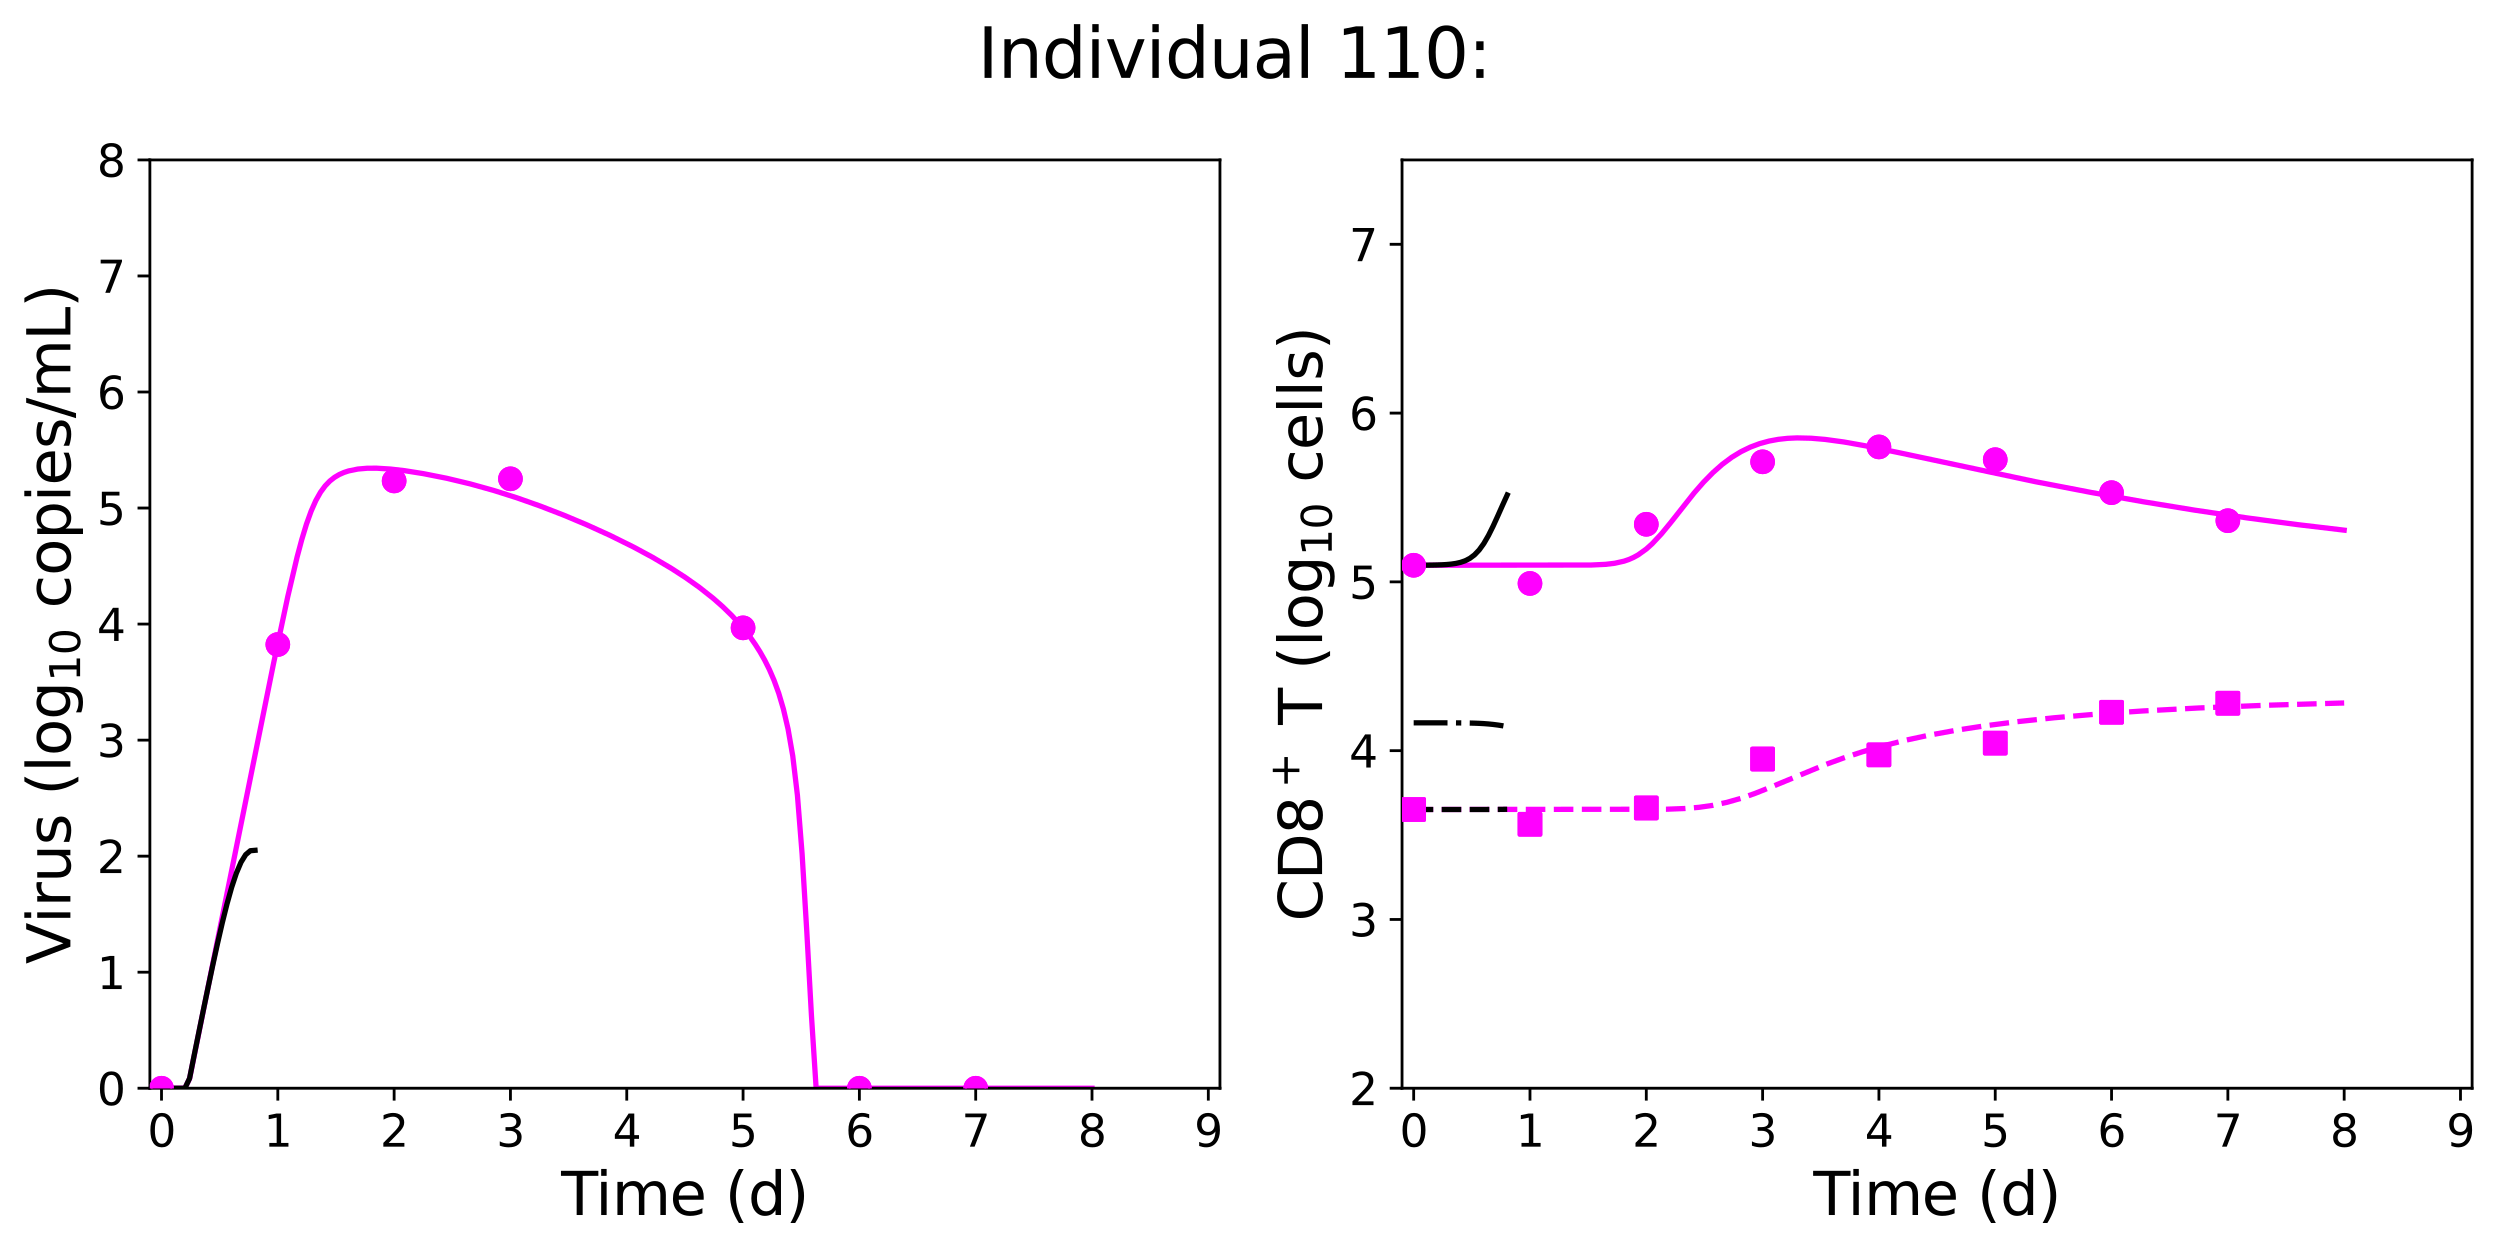 <?xml version="1.0" encoding="utf-8" standalone="no"?>
<!DOCTYPE svg PUBLIC "-//W3C//DTD SVG 1.1//EN"
  "http://www.w3.org/Graphics/SVG/1.1/DTD/svg11.dtd">
<svg xmlns:xlink="http://www.w3.org/1999/xlink" width="709.124pt" height="355.334pt" viewBox="0 0 709.124 355.334" xmlns="http://www.w3.org/2000/svg" version="1.1">
 <defs>
  <style type="text/css">*{stroke-linejoin: round; stroke-linecap: butt}</style>
 </defs>
 <g id="figure_1">
  <g id="patch_1">
   <path d="M 0 355.334 
L 709.124 355.334 
L 709.124 0 
L 0 0 
z
" style="fill: #ffffff"/>
  </g>
  <g id="axes_1">
   <g id="patch_2">
    <path d="M 42.513 308.68 
L 346.039 308.68 
L 346.039 45.36 
L 42.513 45.36 
z
" style="fill: #ffffff"/>
   </g>
   <g id="matplotlib.axis_1">
    <g id="xtick_1">
     <g id="line2d_1">
      <defs>
       <path id="md98a0d878c" d="M 0 0 
L 0 3.5 
" style="stroke: #000000; stroke-width: 0.8"/>
      </defs>
      <g>
       <use xlink:href="#md98a0d878c" x="45.812" y="308.68" style="stroke: #000000; stroke-width: 0.8"/>
      </g>
     </g>
     <g id="text_1">
      <!-- 0 -->
      <g transform="translate(41.804 325.254) scale(0.126 -0.126)">
       <defs>
        <path id="DejaVuSans-30" d="M 2034 4250 
Q 1547 4250 1301 3770 
Q 1056 3291 1056 2328 
Q 1056 1369 1301 889 
Q 1547 409 2034 409 
Q 2525 409 2770 889 
Q 3016 1369 3016 2328 
Q 3016 3291 2770 3770 
Q 2525 4250 2034 4250 
z
M 2034 4750 
Q 2819 4750 3233 4129 
Q 3647 3509 3647 2328 
Q 3647 1150 3233 529 
Q 2819 -91 2034 -91 
Q 1250 -91 836 529 
Q 422 1150 422 2328 
Q 422 3509 836 4129 
Q 1250 4750 2034 4750 
z
" transform="scale(0.016)"/>
       </defs>
       <use xlink:href="#DejaVuSans-30"/>
      </g>
     </g>
    </g>
    <g id="xtick_2">
     <g id="line2d_2">
      <g>
       <use xlink:href="#md98a0d878c" x="78.804" y="308.68" style="stroke: #000000; stroke-width: 0.8"/>
      </g>
     </g>
     <g id="text_2">
      <!-- 1 -->
      <g transform="translate(74.796 325.254) scale(0.126 -0.126)">
       <defs>
        <path id="DejaVuSans-31" d="M 794 531 
L 1825 531 
L 1825 4091 
L 703 3866 
L 703 4441 
L 1819 4666 
L 2450 4666 
L 2450 531 
L 3481 531 
L 3481 0 
L 794 0 
L 794 531 
z
" transform="scale(0.016)"/>
       </defs>
       <use xlink:href="#DejaVuSans-31"/>
      </g>
     </g>
    </g>
    <g id="xtick_3">
     <g id="line2d_3">
      <g>
       <use xlink:href="#md98a0d878c" x="111.796" y="308.68" style="stroke: #000000; stroke-width: 0.8"/>
      </g>
     </g>
     <g id="text_3">
      <!-- 2 -->
      <g transform="translate(107.787 325.254) scale(0.126 -0.126)">
       <defs>
        <path id="DejaVuSans-32" d="M 1228 531 
L 3431 531 
L 3431 0 
L 469 0 
L 469 531 
Q 828 903 1448 1529 
Q 2069 2156 2228 2338 
Q 2531 2678 2651 2914 
Q 2772 3150 2772 3378 
Q 2772 3750 2511 3984 
Q 2250 4219 1831 4219 
Q 1534 4219 1204 4116 
Q 875 4013 500 3803 
L 500 4441 
Q 881 4594 1212 4672 
Q 1544 4750 1819 4750 
Q 2544 4750 2975 4387 
Q 3406 4025 3406 3419 
Q 3406 3131 3298 2873 
Q 3191 2616 2906 2266 
Q 2828 2175 2409 1742 
Q 1991 1309 1228 531 
z
" transform="scale(0.016)"/>
       </defs>
       <use xlink:href="#DejaVuSans-32"/>
      </g>
     </g>
    </g>
    <g id="xtick_4">
     <g id="line2d_4">
      <g>
       <use xlink:href="#md98a0d878c" x="144.788" y="308.68" style="stroke: #000000; stroke-width: 0.8"/>
      </g>
     </g>
     <g id="text_4">
      <!-- 3 -->
      <g transform="translate(140.779 325.254) scale(0.126 -0.126)">
       <defs>
        <path id="DejaVuSans-33" d="M 2597 2516 
Q 3050 2419 3304 2112 
Q 3559 1806 3559 1356 
Q 3559 666 3084 287 
Q 2609 -91 1734 -91 
Q 1441 -91 1130 -33 
Q 819 25 488 141 
L 488 750 
Q 750 597 1062 519 
Q 1375 441 1716 441 
Q 2309 441 2620 675 
Q 2931 909 2931 1356 
Q 2931 1769 2642 2001 
Q 2353 2234 1838 2234 
L 1294 2234 
L 1294 2753 
L 1863 2753 
Q 2328 2753 2575 2939 
Q 2822 3125 2822 3475 
Q 2822 3834 2567 4026 
Q 2313 4219 1838 4219 
Q 1578 4219 1281 4162 
Q 984 4106 628 3988 
L 628 4550 
Q 988 4650 1302 4700 
Q 1616 4750 1894 4750 
Q 2613 4750 3031 4423 
Q 3450 4097 3450 3541 
Q 3450 3153 3228 2886 
Q 3006 2619 2597 2516 
z
" transform="scale(0.016)"/>
       </defs>
       <use xlink:href="#DejaVuSans-33"/>
      </g>
     </g>
    </g>
    <g id="xtick_5">
     <g id="line2d_5">
      <g>
       <use xlink:href="#md98a0d878c" x="177.78" y="308.68" style="stroke: #000000; stroke-width: 0.8"/>
      </g>
     </g>
     <g id="text_5">
      <!-- 4 -->
      <g transform="translate(173.771 325.254) scale(0.126 -0.126)">
       <defs>
        <path id="DejaVuSans-34" d="M 2419 4116 
L 825 1625 
L 2419 1625 
L 2419 4116 
z
M 2253 4666 
L 3047 4666 
L 3047 1625 
L 3713 1625 
L 3713 1100 
L 3047 1100 
L 3047 0 
L 2419 0 
L 2419 1100 
L 313 1100 
L 313 1709 
L 2253 4666 
z
" transform="scale(0.016)"/>
       </defs>
       <use xlink:href="#DejaVuSans-34"/>
      </g>
     </g>
    </g>
    <g id="xtick_6">
     <g id="line2d_6">
      <g>
       <use xlink:href="#md98a0d878c" x="210.772" y="308.68" style="stroke: #000000; stroke-width: 0.8"/>
      </g>
     </g>
     <g id="text_6">
      <!-- 5 -->
      <g transform="translate(206.763 325.254) scale(0.126 -0.126)">
       <defs>
        <path id="DejaVuSans-35" d="M 691 4666 
L 3169 4666 
L 3169 4134 
L 1269 4134 
L 1269 2991 
Q 1406 3038 1543 3061 
Q 1681 3084 1819 3084 
Q 2600 3084 3056 2656 
Q 3513 2228 3513 1497 
Q 3513 744 3044 326 
Q 2575 -91 1722 -91 
Q 1428 -91 1123 -41 
Q 819 9 494 109 
L 494 744 
Q 775 591 1075 516 
Q 1375 441 1709 441 
Q 2250 441 2565 725 
Q 2881 1009 2881 1497 
Q 2881 1984 2565 2268 
Q 2250 2553 1709 2553 
Q 1456 2553 1204 2497 
Q 953 2441 691 2322 
L 691 4666 
z
" transform="scale(0.016)"/>
       </defs>
       <use xlink:href="#DejaVuSans-35"/>
      </g>
     </g>
    </g>
    <g id="xtick_7">
     <g id="line2d_7">
      <g>
       <use xlink:href="#md98a0d878c" x="243.764" y="308.68" style="stroke: #000000; stroke-width: 0.8"/>
      </g>
     </g>
     <g id="text_7">
      <!-- 6 -->
      <g transform="translate(239.755 325.254) scale(0.126 -0.126)">
       <defs>
        <path id="DejaVuSans-36" d="M 2113 2584 
Q 1688 2584 1439 2293 
Q 1191 2003 1191 1497 
Q 1191 994 1439 701 
Q 1688 409 2113 409 
Q 2538 409 2786 701 
Q 3034 994 3034 1497 
Q 3034 2003 2786 2293 
Q 2538 2584 2113 2584 
z
M 3366 4563 
L 3366 3988 
Q 3128 4100 2886 4159 
Q 2644 4219 2406 4219 
Q 1781 4219 1451 3797 
Q 1122 3375 1075 2522 
Q 1259 2794 1537 2939 
Q 1816 3084 2150 3084 
Q 2853 3084 3261 2657 
Q 3669 2231 3669 1497 
Q 3669 778 3244 343 
Q 2819 -91 2113 -91 
Q 1303 -91 875 529 
Q 447 1150 447 2328 
Q 447 3434 972 4092 
Q 1497 4750 2381 4750 
Q 2619 4750 2861 4703 
Q 3103 4656 3366 4563 
z
" transform="scale(0.016)"/>
       </defs>
       <use xlink:href="#DejaVuSans-36"/>
      </g>
     </g>
    </g>
    <g id="xtick_8">
     <g id="line2d_8">
      <g>
       <use xlink:href="#md98a0d878c" x="276.756" y="308.68" style="stroke: #000000; stroke-width: 0.8"/>
      </g>
     </g>
     <g id="text_8">
      <!-- 7 -->
      <g transform="translate(272.747 325.254) scale(0.126 -0.126)">
       <defs>
        <path id="DejaVuSans-37" d="M 525 4666 
L 3525 4666 
L 3525 4397 
L 1831 0 
L 1172 0 
L 2766 4134 
L 525 4134 
L 525 4666 
z
" transform="scale(0.016)"/>
       </defs>
       <use xlink:href="#DejaVuSans-37"/>
      </g>
     </g>
    </g>
    <g id="xtick_9">
     <g id="line2d_9">
      <g>
       <use xlink:href="#md98a0d878c" x="309.748" y="308.68" style="stroke: #000000; stroke-width: 0.8"/>
      </g>
     </g>
     <g id="text_9">
      <!-- 8 -->
      <g transform="translate(305.739 325.254) scale(0.126 -0.126)">
       <defs>
        <path id="DejaVuSans-38" d="M 2034 2216 
Q 1584 2216 1326 1975 
Q 1069 1734 1069 1313 
Q 1069 891 1326 650 
Q 1584 409 2034 409 
Q 2484 409 2743 651 
Q 3003 894 3003 1313 
Q 3003 1734 2745 1975 
Q 2488 2216 2034 2216 
z
M 1403 2484 
Q 997 2584 770 2862 
Q 544 3141 544 3541 
Q 544 4100 942 4425 
Q 1341 4750 2034 4750 
Q 2731 4750 3128 4425 
Q 3525 4100 3525 3541 
Q 3525 3141 3298 2862 
Q 3072 2584 2669 2484 
Q 3125 2378 3379 2068 
Q 3634 1759 3634 1313 
Q 3634 634 3220 271 
Q 2806 -91 2034 -91 
Q 1263 -91 848 271 
Q 434 634 434 1313 
Q 434 1759 690 2068 
Q 947 2378 1403 2484 
z
M 1172 3481 
Q 1172 3119 1398 2916 
Q 1625 2713 2034 2713 
Q 2441 2713 2670 2916 
Q 2900 3119 2900 3481 
Q 2900 3844 2670 4047 
Q 2441 4250 2034 4250 
Q 1625 4250 1398 4047 
Q 1172 3844 1172 3481 
z
" transform="scale(0.016)"/>
       </defs>
       <use xlink:href="#DejaVuSans-38"/>
      </g>
     </g>
    </g>
    <g id="xtick_10">
     <g id="line2d_10">
      <g>
       <use xlink:href="#md98a0d878c" x="342.739" y="308.68" style="stroke: #000000; stroke-width: 0.8"/>
      </g>
     </g>
     <g id="text_10">
      <!-- 9 -->
      <g transform="translate(338.731 325.254) scale(0.126 -0.126)">
       <defs>
        <path id="DejaVuSans-39" d="M 703 97 
L 703 672 
Q 941 559 1184 500 
Q 1428 441 1663 441 
Q 2288 441 2617 861 
Q 2947 1281 2994 2138 
Q 2813 1869 2534 1725 
Q 2256 1581 1919 1581 
Q 1219 1581 811 2004 
Q 403 2428 403 3163 
Q 403 3881 828 4315 
Q 1253 4750 1959 4750 
Q 2769 4750 3195 4129 
Q 3622 3509 3622 2328 
Q 3622 1225 3098 567 
Q 2575 -91 1691 -91 
Q 1453 -91 1209 -44 
Q 966 3 703 97 
z
M 1959 2075 
Q 2384 2075 2632 2365 
Q 2881 2656 2881 3163 
Q 2881 3666 2632 3958 
Q 2384 4250 1959 4250 
Q 1534 4250 1286 3958 
Q 1038 3666 1038 3163 
Q 1038 2656 1286 2365 
Q 1534 2075 1959 2075 
z
" transform="scale(0.016)"/>
       </defs>
       <use xlink:href="#DejaVuSans-39"/>
      </g>
     </g>
    </g>
    <g id="text_11">
     <!-- Time (d) -->
     <g transform="translate(159.166 344.64) scale(0.168 -0.168)">
      <defs>
       <path id="DejaVuSans-54" d="M -19 4666 
L 3928 4666 
L 3928 4134 
L 2272 4134 
L 2272 0 
L 1638 0 
L 1638 4134 
L -19 4134 
L -19 4666 
z
" transform="scale(0.016)"/>
       <path id="DejaVuSans-69" d="M 603 3500 
L 1178 3500 
L 1178 0 
L 603 0 
L 603 3500 
z
M 603 4863 
L 1178 4863 
L 1178 4134 
L 603 4134 
L 603 4863 
z
" transform="scale(0.016)"/>
       <path id="DejaVuSans-6d" d="M 3328 2828 
Q 3544 3216 3844 3400 
Q 4144 3584 4550 3584 
Q 5097 3584 5394 3201 
Q 5691 2819 5691 2113 
L 5691 0 
L 5113 0 
L 5113 2094 
Q 5113 2597 4934 2840 
Q 4756 3084 4391 3084 
Q 3944 3084 3684 2787 
Q 3425 2491 3425 1978 
L 3425 0 
L 2847 0 
L 2847 2094 
Q 2847 2600 2669 2842 
Q 2491 3084 2119 3084 
Q 1678 3084 1418 2786 
Q 1159 2488 1159 1978 
L 1159 0 
L 581 0 
L 581 3500 
L 1159 3500 
L 1159 2956 
Q 1356 3278 1631 3431 
Q 1906 3584 2284 3584 
Q 2666 3584 2933 3390 
Q 3200 3197 3328 2828 
z
" transform="scale(0.016)"/>
       <path id="DejaVuSans-65" d="M 3597 1894 
L 3597 1613 
L 953 1613 
Q 991 1019 1311 708 
Q 1631 397 2203 397 
Q 2534 397 2845 478 
Q 3156 559 3463 722 
L 3463 178 
Q 3153 47 2828 -22 
Q 2503 -91 2169 -91 
Q 1331 -91 842 396 
Q 353 884 353 1716 
Q 353 2575 817 3079 
Q 1281 3584 2069 3584 
Q 2775 3584 3186 3129 
Q 3597 2675 3597 1894 
z
M 3022 2063 
Q 3016 2534 2758 2815 
Q 2500 3097 2075 3097 
Q 1594 3097 1305 2825 
Q 1016 2553 972 2059 
L 3022 2063 
z
" transform="scale(0.016)"/>
       <path id="DejaVuSans-20" transform="scale(0.016)"/>
       <path id="DejaVuSans-28" d="M 1984 4856 
Q 1566 4138 1362 3434 
Q 1159 2731 1159 2009 
Q 1159 1288 1364 580 
Q 1569 -128 1984 -844 
L 1484 -844 
Q 1016 -109 783 600 
Q 550 1309 550 2009 
Q 550 2706 781 3412 
Q 1013 4119 1484 4856 
L 1984 4856 
z
" transform="scale(0.016)"/>
       <path id="DejaVuSans-64" d="M 2906 2969 
L 2906 4863 
L 3481 4863 
L 3481 0 
L 2906 0 
L 2906 525 
Q 2725 213 2448 61 
Q 2172 -91 1784 -91 
Q 1150 -91 751 415 
Q 353 922 353 1747 
Q 353 2572 751 3078 
Q 1150 3584 1784 3584 
Q 2172 3584 2448 3432 
Q 2725 3281 2906 2969 
z
M 947 1747 
Q 947 1113 1208 752 
Q 1469 391 1925 391 
Q 2381 391 2643 752 
Q 2906 1113 2906 1747 
Q 2906 2381 2643 2742 
Q 2381 3103 1925 3103 
Q 1469 3103 1208 2742 
Q 947 2381 947 1747 
z
" transform="scale(0.016)"/>
       <path id="DejaVuSans-29" d="M 513 4856 
L 1013 4856 
Q 1481 4119 1714 3412 
Q 1947 2706 1947 2009 
Q 1947 1309 1714 600 
Q 1481 -109 1013 -844 
L 513 -844 
Q 928 -128 1133 580 
Q 1338 1288 1338 2009 
Q 1338 2731 1133 3434 
Q 928 4138 513 4856 
z
" transform="scale(0.016)"/>
      </defs>
      <use xlink:href="#DejaVuSans-54"/>
      <use xlink:href="#DejaVuSans-69" transform="translate(57.959 0)"/>
      <use xlink:href="#DejaVuSans-6d" transform="translate(85.742 0)"/>
      <use xlink:href="#DejaVuSans-65" transform="translate(183.154 0)"/>
      <use xlink:href="#DejaVuSans-20" transform="translate(244.678 0)"/>
      <use xlink:href="#DejaVuSans-28" transform="translate(276.465 0)"/>
      <use xlink:href="#DejaVuSans-64" transform="translate(315.479 0)"/>
      <use xlink:href="#DejaVuSans-29" transform="translate(378.955 0)"/>
     </g>
    </g>
   </g>
   <g id="matplotlib.axis_2">
    <g id="ytick_1">
     <g id="line2d_11">
      <defs>
       <path id="m4d15afd651" d="M 0 0 
L -3.5 0 
" style="stroke: #000000; stroke-width: 0.8"/>
      </defs>
      <g>
       <use xlink:href="#m4d15afd651" x="42.513" y="308.68" style="stroke: #000000; stroke-width: 0.8"/>
      </g>
     </g>
     <g id="text_12">
      <!-- 0 -->
      <g transform="translate(27.496 313.467) scale(0.126 -0.126)">
       <use xlink:href="#DejaVuSans-30"/>
      </g>
     </g>
    </g>
    <g id="ytick_2">
     <g id="line2d_12">
      <g>
       <use xlink:href="#m4d15afd651" x="42.513" y="275.765" style="stroke: #000000; stroke-width: 0.8"/>
      </g>
     </g>
     <g id="text_13">
      <!-- 1 -->
      <g transform="translate(27.496 280.552) scale(0.126 -0.126)">
       <use xlink:href="#DejaVuSans-31"/>
      </g>
     </g>
    </g>
    <g id="ytick_3">
     <g id="line2d_13">
      <g>
       <use xlink:href="#m4d15afd651" x="42.513" y="242.85" style="stroke: #000000; stroke-width: 0.8"/>
      </g>
     </g>
     <g id="text_14">
      <!-- 2 -->
      <g transform="translate(27.496 247.637) scale(0.126 -0.126)">
       <use xlink:href="#DejaVuSans-32"/>
      </g>
     </g>
    </g>
    <g id="ytick_4">
     <g id="line2d_14">
      <g>
       <use xlink:href="#m4d15afd651" x="42.513" y="209.935" style="stroke: #000000; stroke-width: 0.8"/>
      </g>
     </g>
     <g id="text_15">
      <!-- 3 -->
      <g transform="translate(27.496 214.722) scale(0.126 -0.126)">
       <use xlink:href="#DejaVuSans-33"/>
      </g>
     </g>
    </g>
    <g id="ytick_5">
     <g id="line2d_15">
      <g>
       <use xlink:href="#m4d15afd651" x="42.513" y="177.02" style="stroke: #000000; stroke-width: 0.8"/>
      </g>
     </g>
     <g id="text_16">
      <!-- 4 -->
      <g transform="translate(27.496 181.807) scale(0.126 -0.126)">
       <use xlink:href="#DejaVuSans-34"/>
      </g>
     </g>
    </g>
    <g id="ytick_6">
     <g id="line2d_16">
      <g>
       <use xlink:href="#m4d15afd651" x="42.513" y="144.105" style="stroke: #000000; stroke-width: 0.8"/>
      </g>
     </g>
     <g id="text_17">
      <!-- 5 -->
      <g transform="translate(27.496 148.892) scale(0.126 -0.126)">
       <use xlink:href="#DejaVuSans-35"/>
      </g>
     </g>
    </g>
    <g id="ytick_7">
     <g id="line2d_17">
      <g>
       <use xlink:href="#m4d15afd651" x="42.513" y="111.19" style="stroke: #000000; stroke-width: 0.8"/>
      </g>
     </g>
     <g id="text_18">
      <!-- 6 -->
      <g transform="translate(27.496 115.977) scale(0.126 -0.126)">
       <use xlink:href="#DejaVuSans-36"/>
      </g>
     </g>
    </g>
    <g id="ytick_8">
     <g id="line2d_18">
      <g>
       <use xlink:href="#m4d15afd651" x="42.513" y="78.275" style="stroke: #000000; stroke-width: 0.8"/>
      </g>
     </g>
     <g id="text_19">
      <!-- 7 -->
      <g transform="translate(27.496 83.062) scale(0.126 -0.126)">
       <use xlink:href="#DejaVuSans-37"/>
      </g>
     </g>
    </g>
    <g id="ytick_9">
     <g id="line2d_19">
      <g>
       <use xlink:href="#m4d15afd651" x="42.513" y="45.36" style="stroke: #000000; stroke-width: 0.8"/>
      </g>
     </g>
     <g id="text_20">
      <!-- 8 -->
      <g transform="translate(27.496 50.147) scale(0.126 -0.126)">
       <use xlink:href="#DejaVuSans-38"/>
      </g>
     </g>
    </g>
    <g id="text_21">
     <!-- Virus (log$_{10}$ copies/mL) -->
     <g transform="translate(19.968 273.452) rotate(-90) scale(0.168 -0.168)">
      <defs>
       <path id="DejaVuSans-56" d="M 1831 0 
L 50 4666 
L 709 4666 
L 2188 738 
L 3669 4666 
L 4325 4666 
L 2547 0 
L 1831 0 
z
" transform="scale(0.016)"/>
       <path id="DejaVuSans-72" d="M 2631 2963 
Q 2534 3019 2420 3045 
Q 2306 3072 2169 3072 
Q 1681 3072 1420 2755 
Q 1159 2438 1159 1844 
L 1159 0 
L 581 0 
L 581 3500 
L 1159 3500 
L 1159 2956 
Q 1341 3275 1631 3429 
Q 1922 3584 2338 3584 
Q 2397 3584 2469 3576 
Q 2541 3569 2628 3553 
L 2631 2963 
z
" transform="scale(0.016)"/>
       <path id="DejaVuSans-75" d="M 544 1381 
L 544 3500 
L 1119 3500 
L 1119 1403 
Q 1119 906 1312 657 
Q 1506 409 1894 409 
Q 2359 409 2629 706 
Q 2900 1003 2900 1516 
L 2900 3500 
L 3475 3500 
L 3475 0 
L 2900 0 
L 2900 538 
Q 2691 219 2414 64 
Q 2138 -91 1772 -91 
Q 1169 -91 856 284 
Q 544 659 544 1381 
z
M 1991 3584 
L 1991 3584 
z
" transform="scale(0.016)"/>
       <path id="DejaVuSans-73" d="M 2834 3397 
L 2834 2853 
Q 2591 2978 2328 3040 
Q 2066 3103 1784 3103 
Q 1356 3103 1142 2972 
Q 928 2841 928 2578 
Q 928 2378 1081 2264 
Q 1234 2150 1697 2047 
L 1894 2003 
Q 2506 1872 2764 1633 
Q 3022 1394 3022 966 
Q 3022 478 2636 193 
Q 2250 -91 1575 -91 
Q 1294 -91 989 -36 
Q 684 19 347 128 
L 347 722 
Q 666 556 975 473 
Q 1284 391 1588 391 
Q 1994 391 2212 530 
Q 2431 669 2431 922 
Q 2431 1156 2273 1281 
Q 2116 1406 1581 1522 
L 1381 1569 
Q 847 1681 609 1914 
Q 372 2147 372 2553 
Q 372 3047 722 3315 
Q 1072 3584 1716 3584 
Q 2034 3584 2315 3537 
Q 2597 3491 2834 3397 
z
" transform="scale(0.016)"/>
       <path id="DejaVuSans-6c" d="M 603 4863 
L 1178 4863 
L 1178 0 
L 603 0 
L 603 4863 
z
" transform="scale(0.016)"/>
       <path id="DejaVuSans-6f" d="M 1959 3097 
Q 1497 3097 1228 2736 
Q 959 2375 959 1747 
Q 959 1119 1226 758 
Q 1494 397 1959 397 
Q 2419 397 2687 759 
Q 2956 1122 2956 1747 
Q 2956 2369 2687 2733 
Q 2419 3097 1959 3097 
z
M 1959 3584 
Q 2709 3584 3137 3096 
Q 3566 2609 3566 1747 
Q 3566 888 3137 398 
Q 2709 -91 1959 -91 
Q 1206 -91 779 398 
Q 353 888 353 1747 
Q 353 2609 779 3096 
Q 1206 3584 1959 3584 
z
" transform="scale(0.016)"/>
       <path id="DejaVuSans-67" d="M 2906 1791 
Q 2906 2416 2648 2759 
Q 2391 3103 1925 3103 
Q 1463 3103 1205 2759 
Q 947 2416 947 1791 
Q 947 1169 1205 825 
Q 1463 481 1925 481 
Q 2391 481 2648 825 
Q 2906 1169 2906 1791 
z
M 3481 434 
Q 3481 -459 3084 -895 
Q 2688 -1331 1869 -1331 
Q 1566 -1331 1297 -1286 
Q 1028 -1241 775 -1147 
L 775 -588 
Q 1028 -725 1275 -790 
Q 1522 -856 1778 -856 
Q 2344 -856 2625 -561 
Q 2906 -266 2906 331 
L 2906 616 
Q 2728 306 2450 153 
Q 2172 0 1784 0 
Q 1141 0 747 490 
Q 353 981 353 1791 
Q 353 2603 747 3093 
Q 1141 3584 1784 3584 
Q 2172 3584 2450 3431 
Q 2728 3278 2906 2969 
L 2906 3500 
L 3481 3500 
L 3481 434 
z
" transform="scale(0.016)"/>
       <path id="DejaVuSans-63" d="M 3122 3366 
L 3122 2828 
Q 2878 2963 2633 3030 
Q 2388 3097 2138 3097 
Q 1578 3097 1268 2742 
Q 959 2388 959 1747 
Q 959 1106 1268 751 
Q 1578 397 2138 397 
Q 2388 397 2633 464 
Q 2878 531 3122 666 
L 3122 134 
Q 2881 22 2623 -34 
Q 2366 -91 2075 -91 
Q 1284 -91 818 406 
Q 353 903 353 1747 
Q 353 2603 823 3093 
Q 1294 3584 2113 3584 
Q 2378 3584 2631 3529 
Q 2884 3475 3122 3366 
z
" transform="scale(0.016)"/>
       <path id="DejaVuSans-70" d="M 1159 525 
L 1159 -1331 
L 581 -1331 
L 581 3500 
L 1159 3500 
L 1159 2969 
Q 1341 3281 1617 3432 
Q 1894 3584 2278 3584 
Q 2916 3584 3314 3078 
Q 3713 2572 3713 1747 
Q 3713 922 3314 415 
Q 2916 -91 2278 -91 
Q 1894 -91 1617 61 
Q 1341 213 1159 525 
z
M 3116 1747 
Q 3116 2381 2855 2742 
Q 2594 3103 2138 3103 
Q 1681 3103 1420 2742 
Q 1159 2381 1159 1747 
Q 1159 1113 1420 752 
Q 1681 391 2138 391 
Q 2594 391 2855 752 
Q 3116 1113 3116 1747 
z
" transform="scale(0.016)"/>
       <path id="DejaVuSans-2f" d="M 1625 4666 
L 2156 4666 
L 531 -594 
L 0 -594 
L 1625 4666 
z
" transform="scale(0.016)"/>
       <path id="DejaVuSans-4c" d="M 628 4666 
L 1259 4666 
L 1259 531 
L 3531 531 
L 3531 0 
L 628 0 
L 628 4666 
z
" transform="scale(0.016)"/>
      </defs>
      <use xlink:href="#DejaVuSans-56" transform="translate(0 0.016)"/>
      <use xlink:href="#DejaVuSans-69" transform="translate(68.408 0.016)"/>
      <use xlink:href="#DejaVuSans-72" transform="translate(96.191 0.016)"/>
      <use xlink:href="#DejaVuSans-75" transform="translate(137.305 0.016)"/>
      <use xlink:href="#DejaVuSans-73" transform="translate(200.684 0.016)"/>
      <use xlink:href="#DejaVuSans-20" transform="translate(252.783 0.016)"/>
      <use xlink:href="#DejaVuSans-28" transform="translate(284.57 0.016)"/>
      <use xlink:href="#DejaVuSans-6c" transform="translate(323.584 0.016)"/>
      <use xlink:href="#DejaVuSans-6f" transform="translate(351.367 0.016)"/>
      <use xlink:href="#DejaVuSans-67" transform="translate(412.549 0.016)"/>
      <use xlink:href="#DejaVuSans-31" transform="translate(476.982 -16.391) scale(0.7)"/>
      <use xlink:href="#DejaVuSans-30" transform="translate(521.519 -16.391) scale(0.7)"/>
      <use xlink:href="#DejaVuSans-20" transform="translate(568.789 0.016)"/>
      <use xlink:href="#DejaVuSans-63" transform="translate(600.576 0.016)"/>
      <use xlink:href="#DejaVuSans-6f" transform="translate(655.557 0.016)"/>
      <use xlink:href="#DejaVuSans-70" transform="translate(716.738 0.016)"/>
      <use xlink:href="#DejaVuSans-69" transform="translate(780.215 0.016)"/>
      <use xlink:href="#DejaVuSans-65" transform="translate(807.998 0.016)"/>
      <use xlink:href="#DejaVuSans-73" transform="translate(869.521 0.016)"/>
      <use xlink:href="#DejaVuSans-2f" transform="translate(921.621 0.016)"/>
      <use xlink:href="#DejaVuSans-6d" transform="translate(955.312 0.016)"/>
      <use xlink:href="#DejaVuSans-4c" transform="translate(1052.725 0.016)"/>
      <use xlink:href="#DejaVuSans-29" transform="translate(1108.438 0.016)"/>
     </g>
    </g>
   </g>
   <g id="line2d_20">
    <path d="M 45.812 308.68 
L 52.443 308.68 
L 53.77 305.94 
L 77.643 187.931 
L 81.622 169.249 
L 84.275 157.995 
L 85.601 153.033 
L 86.928 148.669 
L 88.254 144.981 
L 89.58 141.986 
L 90.906 139.631 
L 92.233 137.82 
L 93.559 136.442 
L 94.885 135.399 
L 96.212 134.613 
L 97.538 134.023 
L 98.864 133.584 
L 101.517 133.043 
L 104.17 132.816 
L 106.822 132.802 
L 110.801 133.049 
L 114.78 133.51 
L 120.085 134.348 
L 126.717 135.665 
L 133.348 137.251 
L 139.98 139.098 
L 146.611 141.2 
L 153.243 143.542 
L 159.875 146.108 
L 166.506 148.894 
L 173.138 151.912 
L 179.769 155.198 
L 185.074 158.062 
L 190.38 161.192 
L 194.359 163.762 
L 198.338 166.581 
L 202.316 169.724 
L 204.969 172.057 
L 207.622 174.64 
L 210.772 178.14 
L 212.927 180.906 
L 214.253 182.809 
L 215.58 184.906 
L 216.906 187.248 
L 218.232 189.905 
L 219.558 192.982 
L 220.885 196.629 
L 222.211 201.123 
L 223.537 206.808 
L 224.864 214.427 
L 226.19 225.59 
L 227.516 242.224 
L 228.843 264.173 
L 230.169 288.098 
L 231.495 308.68 
L 309.748 308.68 
L 309.748 308.68 
" clip-path="url(#p6dffd72f6f)" style="fill: none; stroke: #ff00ff; stroke-width: 1.5; stroke-linecap: square"/>
   </g>
   <g id="line2d_21">
    <path d="M 45.812 308.68 
L 47.138 308.68 
L 48.465 308.68 
L 49.791 308.68 
L 51.117 308.68 
L 52.443 308.68 
L 53.77 305.898 
L 55.096 299.26 
L 56.422 292.711 
L 57.749 286.203 
L 59.075 279.809 
L 60.401 273.534 
L 61.728 267.476 
L 63.054 261.726 
L 64.38 256.419 
L 65.707 251.688 
L 67.033 247.699 
L 68.359 244.578 
L 69.686 242.427 
L 71.012 241.308 
L 72.338 241.191 
" clip-path="url(#p6dffd72f6f)" style="fill: none; stroke: #000000; stroke-width: 1.5; stroke-linecap: square"/>
   </g>
   <g id="patch_3">
    <path d="M 42.513 308.68 
L 42.513 45.36 
" style="fill: none; stroke: #000000; stroke-width: 0.8; stroke-linejoin: miter; stroke-linecap: square"/>
   </g>
   <g id="patch_4">
    <path d="M 346.039 308.68 
L 346.039 45.36 
" style="fill: none; stroke: #000000; stroke-width: 0.8; stroke-linejoin: miter; stroke-linecap: square"/>
   </g>
   <g id="patch_5">
    <path d="M 42.513 308.68 
L 346.039 308.68 
" style="fill: none; stroke: #000000; stroke-width: 0.8; stroke-linejoin: miter; stroke-linecap: square"/>
   </g>
   <g id="patch_6">
    <path d="M 42.513 45.36 
L 346.039 45.36 
" style="fill: none; stroke: #000000; stroke-width: 0.8; stroke-linejoin: miter; stroke-linecap: square"/>
   </g>
   <g id="line2d_22">
    <defs>
     <path id="mbbc9b3c514" d="M 0 3 
C 0.796 3 1.559 2.684 2.121 2.121 
C 2.684 1.559 3 0.796 3 0 
C 3 -0.796 2.684 -1.559 2.121 -2.121 
C 1.559 -2.684 0.796 -3 0 -3 
C -0.796 -3 -1.559 -2.684 -2.121 -2.121 
C -2.684 -1.559 -3 -0.796 -3 0 
C -3 0.796 -2.684 1.559 -2.121 2.121 
C -1.559 2.684 -0.796 3 0 3 
z
" style="stroke: #ff00ff"/>
    </defs>
    <g clip-path="url(#p6dffd72f6f)">
     <use xlink:href="#mbbc9b3c514" x="45.812" y="308.68" style="fill: #ff00ff; stroke: #ff00ff"/>
     <use xlink:href="#mbbc9b3c514" x="78.804" y="182.815" style="fill: #ff00ff; stroke: #ff00ff"/>
     <use xlink:href="#mbbc9b3c514" x="111.796" y="136.419" style="fill: #ff00ff; stroke: #ff00ff"/>
     <use xlink:href="#mbbc9b3c514" x="144.788" y="135.816" style="fill: #ff00ff; stroke: #ff00ff"/>
     <use xlink:href="#mbbc9b3c514" x="210.772" y="178.091" style="fill: #ff00ff; stroke: #ff00ff"/>
     <use xlink:href="#mbbc9b3c514" x="243.764" y="308.68" style="fill: #ff00ff; stroke: #ff00ff"/>
     <use xlink:href="#mbbc9b3c514" x="276.756" y="308.68" style="fill: #ff00ff; stroke: #ff00ff"/>
    </g>
   </g>
   <g id="line2d_23">
    <g clip-path="url(#p6dffd72f6f)">
     <use xlink:href="#mbbc9b3c514" x="45.812" y="308.68" style="fill: #ff00ff; stroke: #ff00ff"/>
     <use xlink:href="#mbbc9b3c514" x="78.804" y="182.815" style="fill: #ff00ff; stroke: #ff00ff"/>
     <use xlink:href="#mbbc9b3c514" x="111.796" y="136.419" style="fill: #ff00ff; stroke: #ff00ff"/>
     <use xlink:href="#mbbc9b3c514" x="144.788" y="135.816" style="fill: #ff00ff; stroke: #ff00ff"/>
     <use xlink:href="#mbbc9b3c514" x="210.772" y="178.091" style="fill: #ff00ff; stroke: #ff00ff"/>
     <use xlink:href="#mbbc9b3c514" x="243.764" y="308.68" style="fill: #ff00ff; stroke: #ff00ff"/>
     <use xlink:href="#mbbc9b3c514" x="276.756" y="308.68" style="fill: #ff00ff; stroke: #ff00ff"/>
    </g>
   </g>
  </g>
  <g id="axes_2">
   <g id="patch_7">
    <path d="M 397.689 308.68 
L 701.215 308.68 
L 701.215 45.36 
L 397.689 45.36 
z
" style="fill: #ffffff"/>
   </g>
   <g id="matplotlib.axis_3">
    <g id="xtick_11">
     <g id="line2d_24">
      <g>
       <use xlink:href="#md98a0d878c" x="400.988" y="308.68" style="stroke: #000000; stroke-width: 0.8"/>
      </g>
     </g>
     <g id="text_22">
      <!-- 0 -->
      <g transform="translate(396.98 325.254) scale(0.126 -0.126)">
       <use xlink:href="#DejaVuSans-30"/>
      </g>
     </g>
    </g>
    <g id="xtick_12">
     <g id="line2d_25">
      <g>
       <use xlink:href="#md98a0d878c" x="433.98" y="308.68" style="stroke: #000000; stroke-width: 0.8"/>
      </g>
     </g>
     <g id="text_23">
      <!-- 1 -->
      <g transform="translate(429.972 325.254) scale(0.126 -0.126)">
       <use xlink:href="#DejaVuSans-31"/>
      </g>
     </g>
    </g>
    <g id="xtick_13">
     <g id="line2d_26">
      <g>
       <use xlink:href="#md98a0d878c" x="466.972" y="308.68" style="stroke: #000000; stroke-width: 0.8"/>
      </g>
     </g>
     <g id="text_24">
      <!-- 2 -->
      <g transform="translate(462.963 325.254) scale(0.126 -0.126)">
       <use xlink:href="#DejaVuSans-32"/>
      </g>
     </g>
    </g>
    <g id="xtick_14">
     <g id="line2d_27">
      <g>
       <use xlink:href="#md98a0d878c" x="499.964" y="308.68" style="stroke: #000000; stroke-width: 0.8"/>
      </g>
     </g>
     <g id="text_25">
      <!-- 3 -->
      <g transform="translate(495.955 325.254) scale(0.126 -0.126)">
       <use xlink:href="#DejaVuSans-33"/>
      </g>
     </g>
    </g>
    <g id="xtick_15">
     <g id="line2d_28">
      <g>
       <use xlink:href="#md98a0d878c" x="532.956" y="308.68" style="stroke: #000000; stroke-width: 0.8"/>
      </g>
     </g>
     <g id="text_26">
      <!-- 4 -->
      <g transform="translate(528.947 325.254) scale(0.126 -0.126)">
       <use xlink:href="#DejaVuSans-34"/>
      </g>
     </g>
    </g>
    <g id="xtick_16">
     <g id="line2d_29">
      <g>
       <use xlink:href="#md98a0d878c" x="565.948" y="308.68" style="stroke: #000000; stroke-width: 0.8"/>
      </g>
     </g>
     <g id="text_27">
      <!-- 5 -->
      <g transform="translate(561.939 325.254) scale(0.126 -0.126)">
       <use xlink:href="#DejaVuSans-35"/>
      </g>
     </g>
    </g>
    <g id="xtick_17">
     <g id="line2d_30">
      <g>
       <use xlink:href="#md98a0d878c" x="598.94" y="308.68" style="stroke: #000000; stroke-width: 0.8"/>
      </g>
     </g>
     <g id="text_28">
      <!-- 6 -->
      <g transform="translate(594.931 325.254) scale(0.126 -0.126)">
       <use xlink:href="#DejaVuSans-36"/>
      </g>
     </g>
    </g>
    <g id="xtick_18">
     <g id="line2d_31">
      <g>
       <use xlink:href="#md98a0d878c" x="631.932" y="308.68" style="stroke: #000000; stroke-width: 0.8"/>
      </g>
     </g>
     <g id="text_29">
      <!-- 7 -->
      <g transform="translate(627.923 325.254) scale(0.126 -0.126)">
       <use xlink:href="#DejaVuSans-37"/>
      </g>
     </g>
    </g>
    <g id="xtick_19">
     <g id="line2d_32">
      <g>
       <use xlink:href="#md98a0d878c" x="664.924" y="308.68" style="stroke: #000000; stroke-width: 0.8"/>
      </g>
     </g>
     <g id="text_30">
      <!-- 8 -->
      <g transform="translate(660.915 325.254) scale(0.126 -0.126)">
       <use xlink:href="#DejaVuSans-38"/>
      </g>
     </g>
    </g>
    <g id="xtick_20">
     <g id="line2d_33">
      <g>
       <use xlink:href="#md98a0d878c" x="697.915" y="308.68" style="stroke: #000000; stroke-width: 0.8"/>
      </g>
     </g>
     <g id="text_31">
      <!-- 9 -->
      <g transform="translate(693.907 325.254) scale(0.126 -0.126)">
       <use xlink:href="#DejaVuSans-39"/>
      </g>
     </g>
    </g>
    <g id="text_32">
     <!-- Time (d) -->
     <g transform="translate(514.342 344.64) scale(0.168 -0.168)">
      <use xlink:href="#DejaVuSans-54"/>
      <use xlink:href="#DejaVuSans-69" transform="translate(57.959 0)"/>
      <use xlink:href="#DejaVuSans-6d" transform="translate(85.742 0)"/>
      <use xlink:href="#DejaVuSans-65" transform="translate(183.154 0)"/>
      <use xlink:href="#DejaVuSans-20" transform="translate(244.678 0)"/>
      <use xlink:href="#DejaVuSans-28" transform="translate(276.465 0)"/>
      <use xlink:href="#DejaVuSans-64" transform="translate(315.479 0)"/>
      <use xlink:href="#DejaVuSans-29" transform="translate(378.955 0)"/>
     </g>
    </g>
   </g>
   <g id="matplotlib.axis_4">
    <g id="ytick_10">
     <g id="line2d_34">
      <g>
       <use xlink:href="#m4d15afd651" x="397.689" y="308.68" style="stroke: #000000; stroke-width: 0.8"/>
      </g>
     </g>
     <g id="text_33">
      <!-- 2 -->
      <g transform="translate(382.672 313.467) scale(0.126 -0.126)">
       <use xlink:href="#DejaVuSans-32"/>
      </g>
     </g>
    </g>
    <g id="ytick_11">
     <g id="line2d_35">
      <g>
       <use xlink:href="#m4d15afd651" x="397.689" y="260.804" style="stroke: #000000; stroke-width: 0.8"/>
      </g>
     </g>
     <g id="text_34">
      <!-- 3 -->
      <g transform="translate(382.672 265.591) scale(0.126 -0.126)">
       <use xlink:href="#DejaVuSans-33"/>
      </g>
     </g>
    </g>
    <g id="ytick_12">
     <g id="line2d_36">
      <g>
       <use xlink:href="#m4d15afd651" x="397.689" y="212.927" style="stroke: #000000; stroke-width: 0.8"/>
      </g>
     </g>
     <g id="text_35">
      <!-- 4 -->
      <g transform="translate(382.672 217.714) scale(0.126 -0.126)">
       <use xlink:href="#DejaVuSans-34"/>
      </g>
     </g>
    </g>
    <g id="ytick_13">
     <g id="line2d_37">
      <g>
       <use xlink:href="#m4d15afd651" x="397.689" y="165.051" style="stroke: #000000; stroke-width: 0.8"/>
      </g>
     </g>
     <g id="text_36">
      <!-- 5 -->
      <g transform="translate(382.672 169.838) scale(0.126 -0.126)">
       <use xlink:href="#DejaVuSans-35"/>
      </g>
     </g>
    </g>
    <g id="ytick_14">
     <g id="line2d_38">
      <g>
       <use xlink:href="#m4d15afd651" x="397.689" y="117.175" style="stroke: #000000; stroke-width: 0.8"/>
      </g>
     </g>
     <g id="text_37">
      <!-- 6 -->
      <g transform="translate(382.672 121.962) scale(0.126 -0.126)">
       <use xlink:href="#DejaVuSans-36"/>
      </g>
     </g>
    </g>
    <g id="ytick_15">
     <g id="line2d_39">
      <g>
       <use xlink:href="#m4d15afd651" x="397.689" y="69.298" style="stroke: #000000; stroke-width: 0.8"/>
      </g>
     </g>
     <g id="text_38">
      <!-- 7 -->
      <g transform="translate(382.672 74.085) scale(0.126 -0.126)">
       <use xlink:href="#DejaVuSans-37"/>
      </g>
     </g>
    </g>
    <g id="text_39">
     <!-- CD8$^+$ T (log$_{10}$ cells) -->
     <g transform="translate(375.144 261.356) rotate(-90) scale(0.168 -0.168)">
      <defs>
       <path id="DejaVuSans-43" d="M 4122 4306 
L 4122 3641 
Q 3803 3938 3442 4084 
Q 3081 4231 2675 4231 
Q 1875 4231 1450 3742 
Q 1025 3253 1025 2328 
Q 1025 1406 1450 917 
Q 1875 428 2675 428 
Q 3081 428 3442 575 
Q 3803 722 4122 1019 
L 4122 359 
Q 3791 134 3420 21 
Q 3050 -91 2638 -91 
Q 1578 -91 968 557 
Q 359 1206 359 2328 
Q 359 3453 968 4101 
Q 1578 4750 2638 4750 
Q 3056 4750 3426 4639 
Q 3797 4528 4122 4306 
z
" transform="scale(0.016)"/>
       <path id="DejaVuSans-44" d="M 1259 4147 
L 1259 519 
L 2022 519 
Q 2988 519 3436 956 
Q 3884 1394 3884 2338 
Q 3884 3275 3436 3711 
Q 2988 4147 2022 4147 
L 1259 4147 
z
M 628 4666 
L 1925 4666 
Q 3281 4666 3915 4102 
Q 4550 3538 4550 2338 
Q 4550 1131 3912 565 
Q 3275 0 1925 0 
L 628 0 
L 628 4666 
z
" transform="scale(0.016)"/>
       <path id="DejaVuSans-2b" d="M 2944 4013 
L 2944 2272 
L 4684 2272 
L 4684 1741 
L 2944 1741 
L 2944 0 
L 2419 0 
L 2419 1741 
L 678 1741 
L 678 2272 
L 2419 2272 
L 2419 4013 
L 2944 4013 
z
" transform="scale(0.016)"/>
      </defs>
      <use xlink:href="#DejaVuSans-43" transform="translate(0 0.827)"/>
      <use xlink:href="#DejaVuSans-44" transform="translate(69.824 0.827)"/>
      <use xlink:href="#DejaVuSans-38" transform="translate(146.826 0.827)"/>
      <use xlink:href="#DejaVuSans-2b" transform="translate(225.044 39.108) scale(0.7)"/>
      <use xlink:href="#DejaVuSans-20" transform="translate(300.068 0.827)"/>
      <use xlink:href="#DejaVuSans-54" transform="translate(331.855 0.827)"/>
      <use xlink:href="#DejaVuSans-20" transform="translate(392.939 0.827)"/>
      <use xlink:href="#DejaVuSans-28" transform="translate(424.727 0.827)"/>
      <use xlink:href="#DejaVuSans-6c" transform="translate(463.74 0.827)"/>
      <use xlink:href="#DejaVuSans-6f" transform="translate(491.523 0.827)"/>
      <use xlink:href="#DejaVuSans-67" transform="translate(552.705 0.827)"/>
      <use xlink:href="#DejaVuSans-31" transform="translate(617.139 -15.58) scale(0.7)"/>
      <use xlink:href="#DejaVuSans-30" transform="translate(661.675 -15.58) scale(0.7)"/>
      <use xlink:href="#DejaVuSans-20" transform="translate(708.945 0.827)"/>
      <use xlink:href="#DejaVuSans-63" transform="translate(740.732 0.827)"/>
      <use xlink:href="#DejaVuSans-65" transform="translate(795.713 0.827)"/>
      <use xlink:href="#DejaVuSans-6c" transform="translate(857.236 0.827)"/>
      <use xlink:href="#DejaVuSans-6c" transform="translate(885.02 0.827)"/>
      <use xlink:href="#DejaVuSans-73" transform="translate(912.803 0.827)"/>
      <use xlink:href="#DejaVuSans-29" transform="translate(964.902 0.827)"/>
     </g>
    </g>
   </g>
   <g id="line2d_40">
    <path d="M 400.988 160.338 
L 451.388 160.266 
L 455.367 160.078 
L 458.019 159.767 
L 460.672 159.169 
L 461.998 158.713 
L 463.324 158.128 
L 464.651 157.396 
L 466.972 155.732 
L 468.63 154.244 
L 471.282 151.408 
L 473.935 148.176 
L 480.567 139.788 
L 483.219 136.756 
L 485.872 134.051 
L 488.524 131.709 
L 491.177 129.735 
L 493.83 128.114 
L 496.482 126.823 
L 499.135 125.832 
L 501.787 125.108 
L 504.44 124.618 
L 507.093 124.329 
L 509.745 124.214 
L 513.724 124.305 
L 517.703 124.643 
L 523.008 125.365 
L 529.64 126.547 
L 538.924 128.461 
L 577.387 136.642 
L 593.303 139.714 
L 607.892 142.315 
L 622.482 144.699 
L 637.071 146.863 
L 651.66 148.804 
L 664.924 150.381 
L 664.924 150.381 
" clip-path="url(#p966d85d17f)" style="fill: none; stroke: #ff00ff; stroke-width: 1.5; stroke-linecap: square"/>
   </g>
   <g id="line2d_41">
    <path d="M 400.988 229.618 
L 472.609 229.537 
L 477.914 229.334 
L 481.893 229.001 
L 485.872 228.433 
L 489.851 227.583 
L 493.83 226.444 
L 497.809 225.053 
L 503.114 222.931 
L 517.703 216.901 
L 523.008 214.968 
L 528.314 213.236 
L 533.619 211.699 
L 540.25 210.027 
L 546.882 208.595 
L 554.84 207.137 
L 562.798 205.911 
L 572.082 204.715 
L 582.692 203.591 
L 594.629 202.568 
L 607.892 201.659 
L 623.808 200.809 
L 642.376 200.06 
L 663.597 199.436 
L 664.924 199.403 
L 664.924 199.403 
" clip-path="url(#p966d85d17f)" style="fill: none; stroke-dasharray: 5.55,2.4; stroke-dashoffset: 0; stroke: #ff00ff; stroke-width: 1.5"/>
   </g>
   <g id="line2d_42">
    <path d="M 400.988 160.338 
L 402.314 160.329 
L 403.641 160.32 
L 404.967 160.307 
L 406.293 160.287 
L 407.619 160.256 
L 408.946 160.207 
L 410.272 160.13 
L 411.598 160.009 
L 412.925 159.819 
L 414.251 159.524 
L 415.577 159.07 
L 416.904 158.39 
L 418.23 157.398 
L 419.556 156.01 
L 420.883 154.171 
L 422.209 151.879 
L 423.535 149.21 
L 424.862 146.304 
L 426.188 143.322 
L 427.514 140.407 
" clip-path="url(#p966d85d17f)" style="fill: none; stroke: #000000; stroke-width: 1.5; stroke-linecap: square"/>
   </g>
   <g id="line2d_43">
    <path d="M 400.988 229.618 
L 402.314 229.618 
L 403.641 229.618 
L 404.967 229.618 
L 406.293 229.618 
L 407.619 229.618 
L 408.946 229.618 
L 410.272 229.618 
L 411.598 229.618 
L 412.925 229.618 
L 414.251 229.618 
L 415.577 229.618 
L 416.904 229.617 
L 418.23 229.616 
L 419.556 229.614 
L 420.883 229.612 
L 422.209 229.607 
L 423.535 229.601 
L 424.862 229.59 
L 426.188 229.573 
L 427.514 229.552 
" clip-path="url(#p966d85d17f)" style="fill: none; stroke-dasharray: 5.55,2.4; stroke-dashoffset: 0; stroke: #000000; stroke-width: 1.5"/>
   </g>
   <g id="line2d_44">
    <path d="M 400.988 205.032 
L 402.314 205.032 
L 403.641 205.032 
L 404.967 205.033 
L 406.293 205.033 
L 407.619 205.034 
L 408.946 205.036 
L 410.272 205.038 
L 411.598 205.042 
L 412.925 205.048 
L 414.251 205.057 
L 415.577 205.071 
L 416.904 205.094 
L 418.23 205.128 
L 419.556 205.179 
L 420.883 205.252 
L 422.209 205.353 
L 423.535 205.487 
L 424.862 205.657 
L 426.188 205.861 
L 427.514 206.095 
" clip-path="url(#p966d85d17f)" style="fill: none; stroke-dasharray: 9.6,2.4,1.5,2.4; stroke-dashoffset: 0; stroke: #000000; stroke-width: 1.5"/>
   </g>
   <g id="patch_8">
    <path d="M 397.689 308.68 
L 397.689 45.36 
" style="fill: none; stroke: #000000; stroke-width: 0.8; stroke-linejoin: miter; stroke-linecap: square"/>
   </g>
   <g id="patch_9">
    <path d="M 701.215 308.68 
L 701.215 45.36 
" style="fill: none; stroke: #000000; stroke-width: 0.8; stroke-linejoin: miter; stroke-linecap: square"/>
   </g>
   <g id="patch_10">
    <path d="M 397.689 308.68 
L 701.215 308.68 
" style="fill: none; stroke: #000000; stroke-width: 0.8; stroke-linejoin: miter; stroke-linecap: square"/>
   </g>
   <g id="patch_11">
    <path d="M 397.689 45.36 
L 701.215 45.36 
" style="fill: none; stroke: #000000; stroke-width: 0.8; stroke-linejoin: miter; stroke-linecap: square"/>
   </g>
   <g id="line2d_45">
    <g clip-path="url(#p966d85d17f)">
     <use xlink:href="#mbbc9b3c514" x="400.988" y="160.338" style="fill: #ff00ff; stroke: #ff00ff"/>
     <use xlink:href="#mbbc9b3c514" x="433.98" y="165.496" style="fill: #ff00ff; stroke: #ff00ff"/>
     <use xlink:href="#mbbc9b3c514" x="466.972" y="148.713" style="fill: #ff00ff; stroke: #ff00ff"/>
     <use xlink:href="#mbbc9b3c514" x="499.964" y="130.995" style="fill: #ff00ff; stroke: #ff00ff"/>
     <use xlink:href="#mbbc9b3c514" x="532.956" y="126.769" style="fill: #ff00ff; stroke: #ff00ff"/>
     <use xlink:href="#mbbc9b3c514" x="565.948" y="130.39" style="fill: #ff00ff; stroke: #ff00ff"/>
     <use xlink:href="#mbbc9b3c514" x="598.94" y="139.745" style="fill: #ff00ff; stroke: #ff00ff"/>
     <use xlink:href="#mbbc9b3c514" x="631.932" y="147.698" style="fill: #ff00ff; stroke: #ff00ff"/>
    </g>
   </g>
   <g id="line2d_46">
    <defs>
     <path id="m924aff051b" d="M -3 3 
L 3 3 
L 3 -3 
L -3 -3 
z
" style="stroke: #ff00ff; stroke-linejoin: miter"/>
    </defs>
    <g clip-path="url(#p966d85d17f)">
     <use xlink:href="#m924aff051b" x="400.988" y="229.617" style="fill: #ff00ff; stroke: #ff00ff; stroke-linejoin: miter"/>
     <use xlink:href="#m924aff051b" x="433.98" y="233.799" style="fill: #ff00ff; stroke: #ff00ff; stroke-linejoin: miter"/>
     <use xlink:href="#m924aff051b" x="466.972" y="229.178" style="fill: #ff00ff; stroke: #ff00ff; stroke-linejoin: miter"/>
     <use xlink:href="#m924aff051b" x="499.964" y="215.301" style="fill: #ff00ff; stroke: #ff00ff; stroke-linejoin: miter"/>
     <use xlink:href="#m924aff051b" x="532.956" y="214.123" style="fill: #ff00ff; stroke: #ff00ff; stroke-linejoin: miter"/>
     <use xlink:href="#m924aff051b" x="565.948" y="210.782" style="fill: #ff00ff; stroke: #ff00ff; stroke-linejoin: miter"/>
     <use xlink:href="#m924aff051b" x="598.94" y="202.036" style="fill: #ff00ff; stroke: #ff00ff; stroke-linejoin: miter"/>
     <use xlink:href="#m924aff051b" x="631.932" y="199.472" style="fill: #ff00ff; stroke: #ff00ff; stroke-linejoin: miter"/>
    </g>
   </g>
   <g id="line2d_47">
    <g clip-path="url(#p966d85d17f)">
     <use xlink:href="#mbbc9b3c514" x="400.988" y="160.338" style="fill: #ff00ff; stroke: #ff00ff"/>
     <use xlink:href="#mbbc9b3c514" x="433.98" y="165.496" style="fill: #ff00ff; stroke: #ff00ff"/>
     <use xlink:href="#mbbc9b3c514" x="466.972" y="148.713" style="fill: #ff00ff; stroke: #ff00ff"/>
     <use xlink:href="#mbbc9b3c514" x="499.964" y="130.995" style="fill: #ff00ff; stroke: #ff00ff"/>
     <use xlink:href="#mbbc9b3c514" x="532.956" y="126.769" style="fill: #ff00ff; stroke: #ff00ff"/>
     <use xlink:href="#mbbc9b3c514" x="565.948" y="130.39" style="fill: #ff00ff; stroke: #ff00ff"/>
     <use xlink:href="#mbbc9b3c514" x="598.94" y="139.745" style="fill: #ff00ff; stroke: #ff00ff"/>
     <use xlink:href="#mbbc9b3c514" x="631.932" y="147.698" style="fill: #ff00ff; stroke: #ff00ff"/>
    </g>
   </g>
   <g id="line2d_48">
    <g clip-path="url(#p966d85d17f)">
     <use xlink:href="#m924aff051b" x="400.988" y="229.617" style="fill: #ff00ff; stroke: #ff00ff; stroke-linejoin: miter"/>
     <use xlink:href="#m924aff051b" x="433.98" y="233.799" style="fill: #ff00ff; stroke: #ff00ff; stroke-linejoin: miter"/>
     <use xlink:href="#m924aff051b" x="466.972" y="229.178" style="fill: #ff00ff; stroke: #ff00ff; stroke-linejoin: miter"/>
     <use xlink:href="#m924aff051b" x="499.964" y="215.301" style="fill: #ff00ff; stroke: #ff00ff; stroke-linejoin: miter"/>
     <use xlink:href="#m924aff051b" x="532.956" y="214.123" style="fill: #ff00ff; stroke: #ff00ff; stroke-linejoin: miter"/>
     <use xlink:href="#m924aff051b" x="565.948" y="210.782" style="fill: #ff00ff; stroke: #ff00ff; stroke-linejoin: miter"/>
     <use xlink:href="#m924aff051b" x="598.94" y="202.036" style="fill: #ff00ff; stroke: #ff00ff; stroke-linejoin: miter"/>
     <use xlink:href="#m924aff051b" x="631.932" y="199.472" style="fill: #ff00ff; stroke: #ff00ff; stroke-linejoin: miter"/>
    </g>
   </g>
  </g>
  <g id="text_40">
   <!-- Individual 110:  -->
   <g transform="translate(277.297 22.093) scale(0.196 -0.196)">
    <defs>
     <path id="DejaVuSans-49" d="M 628 4666 
L 1259 4666 
L 1259 0 
L 628 0 
L 628 4666 
z
" transform="scale(0.016)"/>
     <path id="DejaVuSans-6e" d="M 3513 2113 
L 3513 0 
L 2938 0 
L 2938 2094 
Q 2938 2591 2744 2837 
Q 2550 3084 2163 3084 
Q 1697 3084 1428 2787 
Q 1159 2491 1159 1978 
L 1159 0 
L 581 0 
L 581 3500 
L 1159 3500 
L 1159 2956 
Q 1366 3272 1645 3428 
Q 1925 3584 2291 3584 
Q 2894 3584 3203 3211 
Q 3513 2838 3513 2113 
z
" transform="scale(0.016)"/>
     <path id="DejaVuSans-76" d="M 191 3500 
L 800 3500 
L 1894 563 
L 2988 3500 
L 3597 3500 
L 2284 0 
L 1503 0 
L 191 3500 
z
" transform="scale(0.016)"/>
     <path id="DejaVuSans-61" d="M 2194 1759 
Q 1497 1759 1228 1600 
Q 959 1441 959 1056 
Q 959 750 1161 570 
Q 1363 391 1709 391 
Q 2188 391 2477 730 
Q 2766 1069 2766 1631 
L 2766 1759 
L 2194 1759 
z
M 3341 1997 
L 3341 0 
L 2766 0 
L 2766 531 
Q 2569 213 2275 61 
Q 1981 -91 1556 -91 
Q 1019 -91 701 211 
Q 384 513 384 1019 
Q 384 1609 779 1909 
Q 1175 2209 1959 2209 
L 2766 2209 
L 2766 2266 
Q 2766 2663 2505 2880 
Q 2244 3097 1772 3097 
Q 1472 3097 1187 3025 
Q 903 2953 641 2809 
L 641 3341 
Q 956 3463 1253 3523 
Q 1550 3584 1831 3584 
Q 2591 3584 2966 3190 
Q 3341 2797 3341 1997 
z
" transform="scale(0.016)"/>
     <path id="DejaVuSans-3a" d="M 750 794 
L 1409 794 
L 1409 0 
L 750 0 
L 750 794 
z
M 750 3309 
L 1409 3309 
L 1409 2516 
L 750 2516 
L 750 3309 
z
" transform="scale(0.016)"/>
    </defs>
    <use xlink:href="#DejaVuSans-49"/>
    <use xlink:href="#DejaVuSans-6e" transform="translate(29.492 0)"/>
    <use xlink:href="#DejaVuSans-64" transform="translate(92.871 0)"/>
    <use xlink:href="#DejaVuSans-69" transform="translate(156.348 0)"/>
    <use xlink:href="#DejaVuSans-76" transform="translate(184.131 0)"/>
    <use xlink:href="#DejaVuSans-69" transform="translate(243.311 0)"/>
    <use xlink:href="#DejaVuSans-64" transform="translate(271.094 0)"/>
    <use xlink:href="#DejaVuSans-75" transform="translate(334.57 0)"/>
    <use xlink:href="#DejaVuSans-61" transform="translate(397.949 0)"/>
    <use xlink:href="#DejaVuSans-6c" transform="translate(459.229 0)"/>
    <use xlink:href="#DejaVuSans-20" transform="translate(487.012 0)"/>
    <use xlink:href="#DejaVuSans-31" transform="translate(518.799 0)"/>
    <use xlink:href="#DejaVuSans-31" transform="translate(582.422 0)"/>
    <use xlink:href="#DejaVuSans-30" transform="translate(646.045 0)"/>
    <use xlink:href="#DejaVuSans-3a" transform="translate(709.668 0)"/>
    <use xlink:href="#DejaVuSans-20" transform="translate(743.359 0)"/>
   </g>
  </g>
 </g>
 <defs>
  <clipPath id="p6dffd72f6f">
   <rect x="42.513" y="45.36" width="303.526" height="263.32"/>
  </clipPath>
  <clipPath id="p966d85d17f">
   <rect x="397.689" y="45.36" width="303.526" height="263.32"/>
  </clipPath>
 </defs>
</svg>
